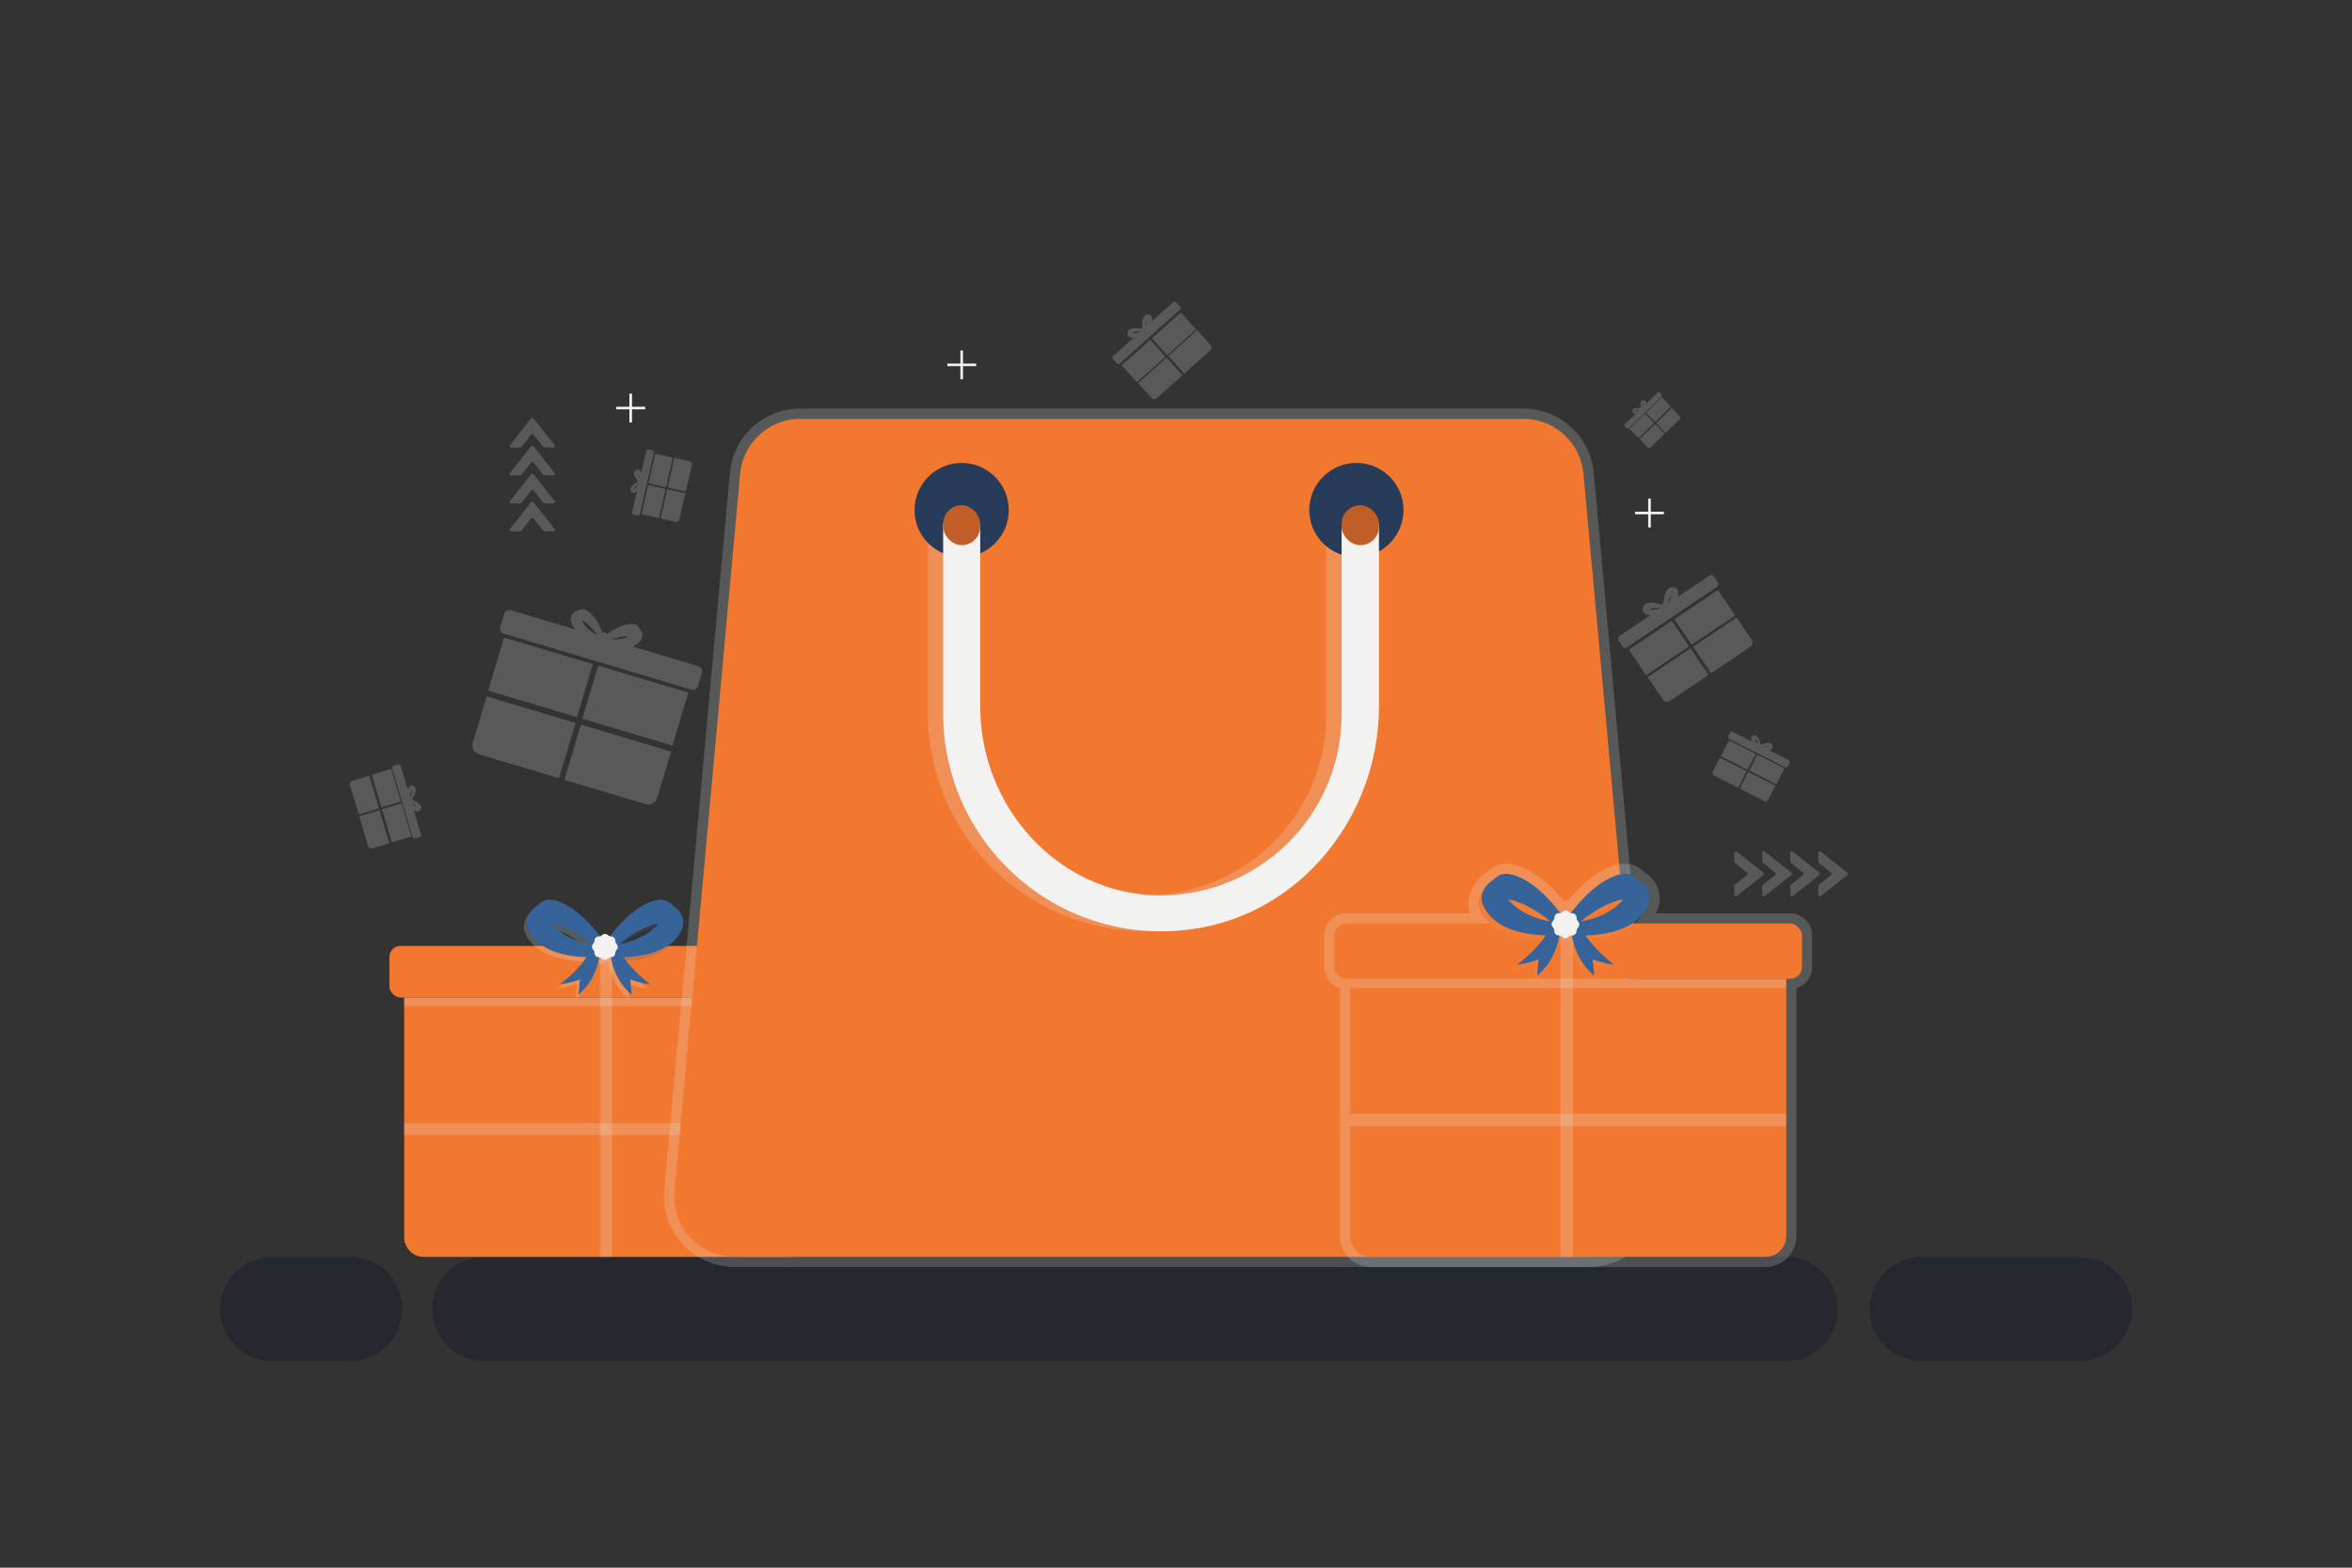 <?xml version="1.0" encoding="UTF-8"?>
<svg xmlns="http://www.w3.org/2000/svg" version="1.1" xmlns:xlink="http://www.w3.org/1999/xlink" viewBox="0 0 3000 2000">
  <rect x="0" y="0" width="3000" height="2000" fill="#333333" stroke="none"/>
  <!-- Generator: Adobe Illustrator 29.3.1, SVG Export Plug-In . SVG Version: 2.1.0 Build 151)  -->
  <defs>
    <style>
      .st0 {
        fill: #36649A;
      }

      .st1, .st2, .st3, .st4 {
        opacity: .2;
      }

      .st1, .st2, .st5 {
        fill: #EAF2F0;
      }

      .st6 {
        fill: #F4F2F0;
      }

      .st7 {
        fill: #36649A;
      }

      .st8 {
        fill: none;
      }

      .st9 {
        fill: #F27830;
      }

      .st10 {
        fill: #273B5B;
      }

      .st2, .st3 {
        mix-blend-mode: overlay;
      }

      .st11 {
        fill: #273B5B;
      }

      .st12 {
        fill: #BF5E26;
      }

      .st13 {
        fill: #111827;
	opacity: 0.4;
      }

      .st14 {
        isolation: isolate;
      }

      .st15 {
        fill: #BF5E26;
      }

      .st16 {
        fill: url(#linear-gradient7);
      }

      .st17 {
        fill: #36649A;
      }

      .st18 {
        fill: #36649A;
      }

      .st19 {
        fill: #F27830;
      }

      .st20 {
        fill: #36649A;
      }

      .st21 {
        fill: #F4F2F0;
      }

      .st22 {
        fill: #36649A;
      }

      .st23 {
        fill: #F4F2F0;
      }

      .st24 {
        fill: url(#linear-gradient);
      }
    </style>
    <linearGradient id="linear-gradient" x1="605.5" y1="1305.4" x2="992" y2="1155.4" gradientUnits="userSpaceOnUse">
      <stop offset="0" stop-color="#F27830"/>
      <stop offset="1" stop-color="#F27830"/>
    </linearGradient>
    <linearGradient id="linear-gradient1" x1="502.2" y1="1615.9" x2="1031.8" y2="1259.1" xlink:href="#linear-gradient"/>
    <linearGradient id="linear-gradient2" x1="775.9" y1="1184.5" x2="871.6" y2="1184.5" gradientUnits="userSpaceOnUse">
      <stop offset="0" stop-color="#F27830"/>
      <stop offset="1" stop-color="#F27830"/>
    </linearGradient>
    <linearGradient id="linear-gradient3" x1="778.3" y1="1236.2" x2="829.6" y2="1236.2" xlink:href="#linear-gradient2"/>
    <linearGradient id="linear-gradient4" x1="672" y1="1184.5" x2="767.6" y2="1184.5" xlink:href="#linear-gradient2"/>
    <linearGradient id="linear-gradient5" x1="714" y1="1236.2" x2="765.3" y2="1236.2" xlink:href="#linear-gradient2"/>
    <linearGradient id="linear-gradient6" x1="755.1" y1="1207.9" x2="788" y2="1207.9" gradientUnits="userSpaceOnUse">
      <stop offset="0" stop-color="#c4ebeb"/>
      <stop offset="1" stop-color="#6cc"/>
    </linearGradient>
    <linearGradient id="linear-gradient7" x1="920.7" y1="1670.1" x2="2049.4" y2="544.9" xlink:href="#linear-gradient2"/>
    <linearGradient id="linear-gradient8" x1="1266.3" y1="609.4" x2="1170.6" y2="708.9" gradientUnits="userSpaceOnUse">
      <stop offset="0" stop-color="#2a2a86"/>
      <stop offset="1" stop-color="#171761"/>
    </linearGradient>
    <linearGradient id="linear-gradient9" x1="1769.8" y1="609.4" x2="1674.1" y2="708.9" xlink:href="#linear-gradient8"/>
    <linearGradient id="linear-gradient10" x1="1691.9" y1="624.4" x2="1178" y2="1158.7" xlink:href="#linear-gradient6"/>
    <linearGradient id="linear-gradient11" x1="1203" y1="670.1" x2="1250.3" y2="670.1" xlink:href="#linear-gradient6"/>
    <linearGradient id="linear-gradient12" x1="1711.2" y1="670.1" x2="1758.9" y2="670.1" xlink:href="#linear-gradient6"/>
  </defs>
  <g class="st14">
    <g id="BG">
      <rect class="st8" x="0" width="3000" height="2000"/>
    </g>
    <g id="BG2">
      <g>
        <path class="st13" d="M2653,1603.5h-201.7c-36.7,0-66.4,29.7-66.4,66.4s29.7,66.4,66.4,66.4h201.7c36.7,0,66.4-29.7,66.4-66.4s-29.7-66.4-66.4-66.4Z"/>
        <path class="st13" d="M2277.9,1603.5H617.7c-36.7,0-66.4,29.7-66.4,66.4s29.7,66.4,66.4,66.4h1660.1c36.7,0,66.4-29.7,66.4-66.4s-29.7-66.4-66.4-66.4Z"/>
        <path class="st13" d="M446.7,1603.5h-99.7c-36.7,0-66.4,29.7-66.4,66.4s29.7,66.4,66.4,66.4h99.7c36.7,0,66.4-29.7,66.4-66.4s-29.7-66.4-66.4-66.4Z"/>
      </g>
    </g>
    <g id="Illustration">
      <g class="st4">
        <path class="st21" d="M705.8,642.2h-11.3c-.6,0-1.2-.3-1.6-.8l-12.3-15.5c-.8-1-2.4-1-3.2,0l-12.3,15.5c-.4.5-1,.8-1.6.8h-11.3c-1.7,0-2.6-1.8-1.6-3.1l26.8-33.9c.8-1,2.4-1,3.2,0l26.8,33.9c1,1.3,0,3.1-1.6,3.1Z"/>
        <path class="st21" d="M705.8,677.9h-11.3c-.6,0-1.2-.3-1.6-.8l-12.3-15.5c-.8-1-2.4-1-3.2,0l-12.3,15.5c-.4.5-1,.8-1.6.8h-11.3c-1.7,0-2.6-1.8-1.6-3.1l26.8-33.9c.8-1,2.4-1,3.2,0l26.8,33.9c1,1.3,0,3.1-1.6,3.1Z"/>
        <path class="st21" d="M705.8,606.5h-11.3c-.6,0-1.2-.3-1.6-.8l-12.3-15.5c-.8-1-2.4-1-3.2,0l-12.3,15.5c-.4.5-1,.8-1.6.8h-11.3c-1.7,0-2.6-1.8-1.6-3.1l26.8-33.9c.8-1,2.4-1,3.2,0l26.8,33.9c1,1.3,0,3.1-1.6,3.1Z"/>
        <path class="st21" d="M705.8,570.9h-11.3c-.6,0-1.2-.3-1.6-.8l-12.3-15.5c-.8-1-2.4-1-3.2,0l-12.3,15.5c-.4.5-1,.8-1.6.8h-11.3c-1.7,0-2.6-1.8-1.6-3.1l26.8-33.9c.8-1,2.4-1,3.2,0l26.8,33.9c1,1.3,0,3.1-1.6,3.1Z"/>
      </g>
      <g class="st4">
        <path class="st21" d="M2247.8,1141.6v-11.3c0-.6.3-1.2.8-1.6l15.5-12.3c1-.8,1-2.4,0-3.2l-15.5-12.3c-.5-.4-.8-1-.8-1.6v-11.3c0-1.7,1.8-2.6,3.1-1.6l33.9,26.8c1,.8,1,2.4,0,3.2l-33.9,26.8c-1.3,1-3.1,0-3.1-1.6Z"/>
        <path class="st21" d="M2212.1,1141.6v-11.3c0-.6.3-1.2.8-1.6l15.5-12.3c1-.8,1-2.4,0-3.2l-15.5-12.3c-.5-.4-.8-1-.8-1.6v-11.3c0-1.7,1.8-2.6,3.1-1.6l33.9,26.8c1,.8,1,2.4,0,3.2l-33.9,26.8c-1.3,1-3.1,0-3.1-1.6Z"/>
        <path class="st21" d="M2283.5,1141.6v-11.3c0-.6.3-1.2.8-1.6l15.5-12.3c1-.8,1-2.4,0-3.2l-15.5-12.3c-.5-.4-.8-1-.8-1.6v-11.3c0-1.7,1.8-2.6,3.1-1.6l33.9,26.8c1,.8,1,2.4,0,3.2l-33.9,26.8c-1.3,1-3.1,0-3.1-1.6Z"/>
        <path class="st21" d="M2319.2,1141.6v-11.3c0-.6.3-1.2.8-1.6l15.5-12.3c1-.8,1-2.4,0-3.2l-15.5-12.3c-.5-.4-.8-1-.8-1.6v-11.3c0-1.7,1.8-2.6,3.1-1.6l33.9,26.8c1,.8,1,2.4,0,3.2l-33.9,26.8c-1.3,1-3.1,0-3.1-1.6Z"/>
      </g>
      <g>
        <rect class="st21" x="802.8" y="502.2" width="3.3" height="36.8"/>
        <rect class="st21" x="802.8" y="502.2" width="3.3" height="36.8" transform="translate(283.9 1325) rotate(-90)"/>
      </g>
      <g>
        <rect class="st21" x="1225" y="447.1" width="3.3" height="36.8"/>
        <rect class="st21" x="1225" y="447.1" width="3.3" height="36.8" transform="translate(761.2 1692.1) rotate(-90)"/>
      </g>
      <g>
        <rect class="st21" x="2102.3" y="636.1" width="3.3" height="36.8"/>
        <rect class="st21" x="2102.3" y="636.1" width="3.3" height="36.8" transform="translate(1449.4 2758.4) rotate(-90)"/>
      </g>
      <g>
        <rect class="st24" x="496.7" y="1206.8" width="556.2" height="65.8" rx="14.2" ry="14.2"/>
        <path class="st9" d="M515.5,1272.6h518.7v306c0,13.8-11.2,24.9-24.9,24.9h-468.8c-13.8,0-24.9-11.2-24.9-24.9v-306h0Z"/>
        <g class="st3">
          <rect class="st5" x="765.5" y="1206.8" width="15.1" height="396.7"/>
        </g>
        <rect class="st2" x="515.5" y="1433" width="518.7" height="15.1"/>
        <g class="st3">
          <path class="st7" d="M859.3,1164.6l-8.9-7.2c-3.9-3.1-8.8-4.6-13.7-4-33.4,4.2-64.6,49.4-64.6,49.4l15.9,24c52.3-1.1,71.2-20.4,77.9-35.6,4.1-9.3,1.2-20.2-6.7-26.5ZM786.2,1209.9s23.4-20.8,50.1-26.5c0,0-12.5,19.6-50.1,26.5Z"/>
          <path class="st5" d="M774.6,1212.8s-2.4,36.4,27.5,61.9l-1.9-19.6s10.6,4.4,25.7,6.2c0,0-32.8-23-43.4-52.6l-7.9,4Z"/>
          <path class="st5" d="M670.1,1191.1c6.7,15.2,25.6,34.5,77.9,35.6l15.9-24s-31.2-45.2-64.6-49.4c-4.9-.6-9.8.9-13.7,4l-8.9,7.2c-7.9,6.4-10.8,17.3-6.7,26.5ZM699.7,1183.5c26.8,5.6,50.1,26.5,50.1,26.5-37.7-6.8-50.1-26.5-50.1-26.5Z"/>
          <path class="st5" d="M761.5,1212.8s2.4,36.4-27.5,61.9l1.9-19.6s-10.6,4.4-25.7,6.2c0,0,32.8-23,43.4-52.6l7.9,4Z"/>
          <path class="st5" d="M775.4,1226.7h0c-1.5,0-2.8.5-3.9,1.6h0c-2.2,2.1-5.6,2.1-7.8,0h0c-1-1-2.4-1.6-3.8-1.6h0c-3,0-5.5-2.5-5.4-5.6h0c0-1.5-.5-2.8-1.6-3.9h0c-2.1-2.2-2.1-5.6,0-7.8h0c1-1,1.6-2.4,1.6-3.8h0c0-3,2.5-5.5,5.6-5.4h0c1.5,0,2.8-.5,3.9-1.6h0c2.2-2.1,5.6-2.1,7.8,0h0c1,1,2.4,1.6,3.8,1.6h0c3,0,5.5,2.5,5.4,5.6h0c0,1.5.5,2.8,1.6,3.9h0c2.1,2.2,2.1,5.6,0,7.8h0c-1,1-1.6,2.4-1.6,3.8h0c0,3-2.5,5.5-5.6,5.4Z"/>
        </g>
        <g class="st3">
          <rect class="st5" x="515.5" y="1272.6" width="518.7" height="11.1"/>
        </g>
        <g>
          <path class="st0" d="M863.1,1159.1l-8.9-7.2c-3.9-3.1-8.8-4.6-13.7-4-33.4,4.2-64.6,49.4-64.6,49.4l15.9,24c52.3-1.1,71.2-20.4,77.9-35.6,4.1-9.3,1.2-20.2-6.7-26.5ZM789.9,1204.5s23.4-20.8,50.1-26.5c0,0-12.5,19.6-50.1,26.5Z"/>
          <path class="st20" d="M778.3,1207.3s-2.4,36.4,27.5,61.9l-1.9-19.6s10.6,4.4,25.7,6.2c0,0-32.8-23-43.4-52.6l-7.9,4Z"/>
          <path class="st17" d="M673.8,1185.7c6.7,15.2,25.6,34.5,77.9,35.6l15.9-24s-31.2-45.2-64.6-49.4c-4.9-.6-9.8.9-13.7,4l-8.9,7.2c-7.9,6.4-10.8,17.3-6.7,26.5ZM703.5,1178c26.8,5.6,50.1,26.5,50.1,26.5-37.7-6.8-50.1-26.5-50.1-26.5Z"/>
          <path class="st18" d="M765.3,1207.3s2.4,36.4-27.5,61.9l1.9-19.6s-10.6,4.4-25.7,6.2c0,0,32.8-23,43.4-52.6l7.9,4Z"/>
          <path class="st23" d="M779.2,1221.2h0c-1.5,0-2.8.5-3.9,1.6h0c-2.2,2.1-5.6,2.1-7.8,0h0c-1-1-2.4-1.6-3.8-1.6h0c-3,0-5.5-2.5-5.4-5.6h0c0-1.5-.5-2.8-1.6-3.9h0c-2.1-2.2-2.1-5.6,0-7.8h0c1-1,1.6-2.4,1.6-3.8h0c0-3,2.5-5.5,5.6-5.4h0c1.5,0,2.8-.5,3.9-1.6h0c2.2-2.1,5.6-2.1,7.8,0h0c1,1,2.4,1.6,3.8,1.6h0c3,0,5.5,2.5,5.4,5.6h0c0,1.5.5,2.8,1.6,3.9h0c2.1,2.2,2.1,5.6,0,7.8h0c-1,1-1.6,2.4-1.6,3.8h0c0,3-2.5,5.5-5.6,5.4Z"/>
        </g>
      </g>
      <g>
        <path class="st16" d="M1943.2,534.3h-922.5c-39.8,0-73.1,30.4-76.7,70l-83.7,915.1c-4.1,45.1,31.4,84.1,76.7,84.1h1089.8c45.3,0,80.8-38.9,76.7-84.1l-83.7-915.1c-3.6-39.7-36.9-70-76.7-70Z"/>
        <circle class="st11" cx="1226.6" cy="650.7" r="60.1"/>
        <circle class="st10" cx="1730.1" cy="650.7" r="60.1"/>
        <path class="st6" d="M1711.2,667.7v243.8c0,129.8-107.1,234.3-237.6,230.7-126.1-4-223.3-114-223.3-240.6v-233.9h-47.3v242.4c0,165.4,144.5,297,313.9,275.8,140.5-17.6,242-143.8,242-284.9v-233.2h-47.7Z"/>
        <rect class="st12" x="1203" y="644.6" width="47.3" height="50.9" rx="23.7" ry="23.7"/>
        <g class="st3">
          <path class="st5" d="M1739.5,710.2v190.7c0,141.2-101.6,267.3-242,284.9-169.4,21.3-313.9-110.4-313.9-275.8v-217.5c11,11.4,26,18.3,42.9,18.3s2.9,0,4.4-.4v191.1c0,126.5,97.2,236.5,223.3,240.6,130.6,3.7,237.6-100.8,237.6-230.7v-214.9c10.3,9.2,23.5,14.3,38.1,14.3s6.6-.4,9.5-.7Z"/>
        </g>
        <rect class="st15" x="1711.2" y="644.6" width="47.7" height="50.9" rx="23.7" ry="23.7"/>
      </g>
      <path class="st2" d="M1943.2,534.3c39.8,0,73.1,30.4,76.7,70l83.7,915.1c4.1,45.1-31.4,84.1-76.7,84.1H937c-45.3,0-80.8-38.9-76.7-84.1l83.7-915.1c3.6-39.7,36.9-70,76.7-70h922.5ZM1943.2,521.3h-922.5c-22.5,0-44.1,8.4-60.7,23.5-16.6,15.2-26.9,35.9-29,58.3l-83.7,915.1c-2.3,25.1,6.1,50.3,23.2,68.9,17,18.6,41.3,29.3,66.5,29.3h1089.8c25.2,0,49.5-10.7,66.5-29.3,17-18.6,25.5-43.8,23.2-68.9l-83.7-915.1c-2-22.4-12.3-43.1-29-58.3-16.6-15.2-38.2-23.5-60.7-23.5h0Z"/>
      <g>
        <rect class="st19" x="1702" y="1178.1" width="596.5" height="70.6" rx="15.2" ry="15.2"/>
        <path class="st19" d="M1722.1,1248.6h556.3v328.2c0,14.8-12,26.7-26.7,26.7h-502.8c-14.8,0-26.7-12-26.7-26.7v-328.2h0Z"/>
        <rect class="st2" x="1990.3" y="1178.1" width="16.2" height="425.5"/>
        <rect class="st2" x="1722.1" y="1420.7" width="556.3" height="16.2"/>
        <g class="st3">
          <path class="st1" d="M2090.9,1132.8l-9.5-7.7c-4.1-3.3-9.4-5-14.7-4.3-35.8,4.5-69.3,53-69.3,53l17,25.7c56.1-1.2,76.4-21.9,83.6-38.2,4.4-9.9,1.3-21.6-7.1-28.5ZM2012.4,1181.4s25.1-22.4,53.8-28.4c0,0-13.4,21.1-53.8,28.4Z"/>
          <path class="st1" d="M1999.9,1184.5s-2.6,39.1,29.5,66.4l-2-21s11.3,4.7,27.5,6.7c0,0-35.2-24.7-46.6-56.4l-8.5,4.3Z"/>
          <path class="st1" d="M1887.9,1161.3c7.2,16.3,27.5,37,83.6,38.2l17-25.7s-33.4-48.5-69.3-53c-5.3-.7-10.5,1-14.7,4.3l-9.5,7.7c-8.4,6.8-11.6,18.5-7.1,28.5ZM1919.7,1153.1c28.7,6,53.8,28.4,53.8,28.4-40.4-7.3-53.8-28.4-53.8-28.4Z"/>
          <path class="st1" d="M1985.9,1184.5s2.6,39.1-29.5,66.4l2-21s-11.3,4.7-27.5,6.7c0,0,35.2-24.7,46.6-56.4l8.5,4.3Z"/>
          <path class="st1" d="M2000.9,1199.4h0c-1.6,0-3.1.6-4.2,1.7h0c-2.3,2.3-6.1,2.2-8.3,0h0c-1.1-1.1-2.6-1.7-4.1-1.8h0c-3.3,0-5.9-2.7-5.8-6h0c0-1.6-.6-3.1-1.7-4.2h0c-2.3-2.3-2.2-6.1,0-8.3h0c1.1-1.1,1.7-2.6,1.8-4.1h0c0-3.3,2.7-5.9,6-5.8h0c1.6,0,3.1-.6,4.2-1.7h0c2.3-2.3,6.1-2.2,8.3,0h0c1.1,1.1,2.6,1.7,4.1,1.8h0c3.3,0,5.9,2.7,5.8,6h0c0,1.6.6,3.1,1.7,4.2h0c2.3,2.3,2.2,6.1,0,8.3h0c-1.1,1.1-1.7,2.6-1.8,4.1h0c0,3.3-2.7,5.9-6,5.8Z"/>
        </g>
        <rect class="st2" x="1722.1" y="1248.6" width="556.3" height="11.9"/>
        <g>
          <path class="st22" d="M2094.9,1126.9l-9.5-7.7c-4.1-3.3-9.4-5-14.7-4.3-35.8,4.5-69.3,53-69.3,53l17,25.7c56.1-1.2,76.4-21.9,83.6-38.2,4.4-9.9,1.3-21.6-7.1-28.5ZM2016.4,1175.6s25.1-22.4,53.8-28.4c0,0-13.4,21.1-53.8,28.4Z"/>
          <path class="st22" d="M2004,1178.6s-2.6,39.1,29.5,66.4l-2-21s11.3,4.7,27.5,6.7c0,0-35.2-24.7-46.6-56.4l-8.5,4.3Z"/>
          <path class="st22" d="M1891.9,1155.4c7.2,16.3,27.5,37,83.6,38.2l17-25.7s-33.4-48.5-69.3-53c-5.3-.7-10.5,1-14.7,4.3l-9.5,7.7c-8.4,6.8-11.6,18.5-7.1,28.5ZM1923.8,1147.2c28.7,6,53.8,28.4,53.8,28.4-40.4-7.3-53.8-28.4-53.8-28.4Z"/>
          <path class="st22" d="M1990,1178.6s2.6,39.1-29.5,66.4l2-21s-11.3,4.7-27.5,6.7c0,0,35.2-24.7,46.6-56.4l8.5,4.3Z"/>
          <path class="st21" d="M2004.9,1193.5h0c-1.6,0-3.1.6-4.2,1.7h0c-2.3,2.3-6.1,2.2-8.3,0h0c-1.1-1.1-2.6-1.7-4.1-1.8h0c-3.3,0-5.9-2.7-5.8-6h0c0-1.6-.6-3.1-1.7-4.2h0c-2.3-2.3-2.2-6.1,0-8.3h0c1.1-1.1,1.7-2.6,1.8-4.1h0c0-3.3,2.7-5.9,6-5.8h0c1.6,0,3.1-.6,4.2-1.7h0c2.3-2.3,6.1-2.2,8.3,0h0c1.1,1.1,2.6,1.7,4.1,1.8h0c3.3,0,5.9,2.7,5.8,6h0c0,1.6.6,3.1,1.7,4.2h0c2.3,2.3,2.2,6.1,0,8.3h0c-1.1,1.1-1.7,2.6-1.8,4.1h0c0,3.3-2.7,5.9-6,5.8Z"/>
        </g>
      </g>
      <g class="st4">
        <path class="st21" d="M2180.6,734.2l-40.3,27.1c.4-1.4.5-2.7.4-3.8.1-1.2,0-2.2-.1-3.1-.5-2.6-2.7-4.6-5.4-4.8l-3-.3c-1.3-.1-2.6.3-3.6,1.1-5.7,4.9-6.7,16.1-6.8,19.3-.2,0-.5.1-.7,0-.8-.2-1.5.3-1.7,1.1,0,.2-.2.5-.3.6-3.1-1.1-13.8-4.3-20.4-1-1.2.6-2,1.6-2.4,2.9l-.9,2.9c-.8,2.5.2,5.3,2.4,6.8,1.7,1.1,4.1,1.9,7.2,1.9l-39.7,26.7c-1.7,1.1-2.2,3.5-1,5.2l5.5,8.2c1.2,1.7,3.5,2.2,5.2,1l55.7-37.4,3.3-2.2,56.4-37.9c1.7-1.2,2.2-3.5,1-5.2l-5.5-8.2c-1.2-1.7-3.5-2.2-5.2-1ZM2126.7,769.4c1-2.7,2.9-7,6-10.3-.5,2.2-1.9,6.1-6,10.3ZM2118,775.6c-9.2,4-14.9,1.6-14.9,1.6,6.7-2.7,14.9-1.6,14.9-1.6Z"/>
        <rect class="st21" x="2082.9" y="806.2" width="65.9" height="39.3" transform="translate(-100.8 1321.4) rotate(-33.9)"/>
        <path class="st21" d="M2120.9,892.4c2,3,6.1,3.8,9.1,1.8l49.2-33.1-22.9-34-54.7,36.8,19.2,28.5Z"/>
        <path class="st21" d="M2182.5,858.9l50-33.6c3-2,3.8-6.1,1.8-9.1l-19.2-28.5-55.4,37.3,22.9,34Z"/>
        <rect class="st21" x="2140.8" y="767" width="66.8" height="39.3" transform="translate(-68.9 1347.3) rotate(-33.9)"/>
      </g>
      <g class="st4">
        <path class="st21" d="M890.7,849.9l-83.6-25c2.3-1.1,4.2-2.4,5.7-3.7,1.7-1.2,3.1-2.5,4.2-3.8,3.1-3.6,3.3-9,.5-12.9l-3-4.5c-1.3-2-3.3-3.3-5.7-3.7-13.3-2.2-29.9,9.1-34.6,12.6-.4-.2-.7-.5-.9-.9-.7-1.3-2.2-1.8-3.5-1.1-.4.2-.8.3-1.3.3-2.1-5.6-9.7-24-22-29.5-2.2-1-4.6-.9-6.8,0l-5,2.1c-4.4,1.8-7.2,6.4-6.6,11.1.4,3.6,1.9,7.9,5.7,12.1l-82.4-24.6c-3.5-1-7.3,1-8.3,4.5l-5.1,17c-1.1,3.6,1,7.3,4.5,8.4l115.5,34.5,6.8,2,117,35c3.6,1.1,7.3-1,8.4-4.5l5.1-17c1.1-3.6-1-7.3-4.5-8.3ZM780.3,815.4c4.9-1.7,13.1-4,21.1-3.4-3.6,1.9-10.6,4.3-21.1,3.4ZM761.8,810.3c-16.2-8.2-19.2-18.8-19.2-18.8,11.4,6.2,19.2,18.8,19.2,18.8Z"/>
        <rect class="st21" x="654.3" y="805.6" width="70.6" height="118.3" transform="translate(-336.3 1278) rotate(-73.4)"/>
        <path class="st21" d="M603.1,947.6c-1.9,6.3,1.7,12.8,7.9,14.7l102.1,30.5,21.1-70.5-113.4-33.9-17.7,59.1Z"/>
        <path class="st21" d="M719.9,994.9l103.7,31c6.2,1.9,12.8-1.7,14.7-8l17.7-59.1-115-34.3-21.1,70.5Z"/>
        <rect class="st21" x="775.3" y="840.9" width="70.6" height="120" transform="translate(-284.6 1419.7) rotate(-73.4)"/>
      </g>
      <g class="st4">
        <path class="st21" d="M537,1064.8l-9.1-30.7c.8.5,1.6.8,2.3,1,.7.3,1.4.5,2,.5,1.7.2,3.4-.8,4.1-2.4l.8-1.8c.3-.8.3-1.7,0-2.5-2-4.5-8.8-7.3-10.8-8.1,0-.2,0-.3.1-.5.3-.5,0-1-.4-1.3-.1,0-.2-.2-.3-.3,1.3-1.8,5.4-7.8,4.6-12.7-.1-.9-.6-1.6-1.3-2.1l-1.6-1.1c-1.4-1-3.4-.9-4.7.2-1,.9-2,2.2-2.6,4.2l-9-30.3c-.4-1.3-1.8-2-3.1-1.7l-6.2,1.8c-1.3.4-2.1,1.8-1.7,3.1l12.6,42.4.7,2.5,12.8,42.9c.4,1.3,1.8,2,3.1,1.7l6.2-1.8c1.3-.4,2-1.8,1.7-3.1ZM525.5,1023.9c1.5,1.2,3.8,3.2,5.3,5.8-1.3-.7-3.4-2.4-5.3-5.8ZM523.3,1017.2c-.7-6.6,1.9-9.7,1.9-9.7.4,4.7-1.9,9.7-1.9,9.7Z"/>
        <rect class="st21" x="479.1" y="984.3" width="25.9" height="43.4" transform="translate(-266.2 181.9) rotate(-16.6)"/>
        <path class="st21" d="M449.3,996.1c-2.3.7-3.6,3.1-2.9,5.4l11.1,37.5,25.9-7.7-12.4-41.6-21.7,6.5Z"/>
        <path class="st21" d="M458.2,1041.4l11.3,38c.7,2.3,3.1,3.6,5.4,2.9l21.7-6.5-12.5-42.2-25.9,7.7Z"/>
        <rect class="st21" x="492.3" y="1028.4" width="25.9" height="44" transform="translate(-278.3 187.5) rotate(-16.6)"/>
      </g>
      <g class="st4">
        <path class="st21" d="M2114.4,500.8l-14.7,14.2c0-.6,0-1.1-.1-1.6,0-.5-.1-.9-.3-1.3-.4-1.1-1.5-1.7-2.6-1.6h-1.3c-.5.2-1.1.4-1.4.8-2,2.5-1.6,7.2-1.4,8.5,0,0-.2,0-.3,0-.3,0-.6.3-.6.6,0,.1,0,.2,0,.3-1.4-.2-6-.8-8.5,1.1-.4.3-.7.8-.8,1.4l-.2,1.3c-.1,1.1.5,2.2,1.5,2.6.8.3,1.8.5,3.1.2l-14.5,14c-.6.6-.6,1.6,0,2.2l2.9,3c.6.6,1.6.6,2.2,0l20.3-19.6,1.2-1.2,20.6-19.9c.6-.6.6-1.6,0-2.2l-2.9-3c-.6-.6-1.6-.6-2.2,0ZM2094.7,519.4c.2-1.2.7-3.1,1.7-4.7,0,1-.3,2.6-1.7,4.7ZM2091.5,522.6c-3.5,2.4-6,1.8-6,1.8,2.6-1.6,6-1.8,6-1.8Z"/>
        <rect class="st21" x="2080.5" y="535.3" width="27.7" height="16.6" transform="translate(211.8 1610.3) rotate(-44.1)"/>
        <path class="st21" d="M2101.4,570.8c1.1,1.1,2.8,1.1,3.9,0l17.9-17.4-12-12.4-19.9,19.3,10.1,10.4Z"/>
        <path class="st21" d="M2124.4,552.3l18.2-17.6c1.1-1.1,1.1-2.8,0-3.9l-10.1-10.4-20.2,19.6,12,12.4Z"/>
        <rect class="st21" x="2101.6" y="514.7" width="28.1" height="16.6" transform="translate(232.1 1619.3) rotate(-44.1)"/>
      </g>
      <g class="st4">
        <path class="st21" d="M2281.7,969.9l-25.1-12.7c.8-.2,1.5-.5,2-.9.6-.3,1.1-.6,1.6-1,1.2-1,1.6-2.7.9-4.1l-.7-1.6c-.3-.7-.9-1.2-1.6-1.5-4.1-1.5-10,1.2-11.7,2,0,0-.2-.2-.2-.3-.1-.4-.6-.7-1.1-.5-.1,0-.3,0-.4,0-.3-1.9-1.7-8.2-5.3-10.6-.6-.4-1.4-.6-2.1-.4l-1.7.4c-1.5.3-2.7,1.6-2.7,3.2,0,1.2.2,2.6,1.1,4.2l-24.8-12.6c-1.1-.5-2.4-.1-2.9,1l-2.6,5.1c-.5,1.1-.1,2.4.9,2.9l34.7,17.6,2.1,1,35.2,17.8c1.1.5,2.4.1,2.9-1l2.6-5.1c.5-1.1.1-2.4-1-2.9ZM2248.6,952.5c1.7-.3,4.4-.5,6.9.1-1.3.4-3.6.7-6.9-.1ZM2243.1,949.8c-4.7-3.5-5-7.1-5-7.1,3.3,2.6,5,7.1,5,7.1Z"/>
        <rect class="st21" x="2205.6" y="943.9" width="22.8" height="38.2" transform="translate(355.4 2504.7) rotate(-63.1)"/>
        <path class="st21" d="M2184.7,984.4c-1,1.9-.2,4.2,1.7,5.1l30.7,15.6,10.7-21.2-34.1-17.3-9,17.8Z"/>
        <path class="st21" d="M2219.1,1006.1l31.2,15.8c1.9.9,4.2.2,5.1-1.7l9-17.8-34.6-17.5-10.7,21.2Z"/>
        <rect class="st21" x="2242" y="962.1" width="22.8" height="38.7" transform="translate(358.8 2547.2) rotate(-63.1)"/>
      </g>
      <g class="st4">
        <path class="st21" d="M824.4,575.2l-6.3,27.5c-.4-.7-.9-1.3-1.3-1.8-.4-.5-.9-1-1.3-1.3-1.2-.9-3-.9-4.2,0l-1.4,1.1c-.6.5-1,1.1-1.1,1.9-.4,4.3,3.6,9.4,4.8,10.9,0,.1-.2.2-.3.3-.4.2-.5.8-.3,1.2,0,.1.1.3.1.4-1.8.8-7.5,3.6-9,7.7-.3.7-.2,1.5.1,2.2l.8,1.6c.7,1.4,2.2,2.2,3.7,1.9,1.1-.2,2.5-.8,3.8-2.1l-6.2,27.1c-.3,1.2.5,2.3,1.6,2.6l5.6,1.3c1.2.3,2.3-.5,2.6-1.6l8.7-37.9.5-2.3,8.8-38.5c.3-1.2-.5-2.3-1.6-2.6l-5.6-1.3c-1.2-.3-2.3.5-2.6,1.6ZM815.6,611.5c-.7-1.5-1.6-4.1-1.5-6.7.7,1.1,1.6,3.3,1.5,6.7ZM814.3,617.6c-2.3,5.4-5.7,6.6-5.7,6.6,1.7-3.8,5.7-6.6,5.7-6.6Z"/>
        <rect class="st21" x="814.3" y="628.3" width="38.2" height="22.8" transform="translate(24 1309.4) rotate(-77.1)"/>
        <path class="st21" d="M861.9,665.8c2.1.5,4.1-.8,4.6-2.9l7.7-33.5-23.2-5.3-8.5,37.3,19.4,4.4Z"/>
        <path class="st21" d="M874.7,627.2l7.8-34.1c.5-2-.8-4.1-2.9-4.6l-19.4-4.4-8.6,37.8,23.2,5.3Z"/>
        <rect class="st21" x="823.1" y="588.5" width="38.7" height="22.8" transform="translate(69.8 1287.4) rotate(-77.1)"/>
      </g>
      <g class="st4">
        <path class="st21" d="M1496.3,385.6l-26.8,24c.1-1,0-2,0-2.8,0-.9-.2-1.6-.4-2.3-.6-1.9-2.4-3.1-4.4-3h-2.2c-1,.1-1.9.6-2.5,1.3-3.7,4.2-3.2,12.5-3,14.9-.2,0-.3.1-.5.1-.6,0-1.1.4-1.1,1,0,.2,0,.4-.2.5-2.4-.5-10.5-1.8-15.1,1.4-.8.5-1.3,1.4-1.5,2.4l-.4,2.2c-.3,1.9.7,3.9,2.5,4.7,1.4.6,3.2,1,5.5.6l-26.4,23.7c-1.1,1-1.2,2.8-.2,3.9l4.9,5.4c1,1.1,2.8,1.2,3.9.2l37-33.1,2.2-2,37.5-33.6c1.1-1,1.2-2.8.2-3.9l-4.9-5.4c-1-1.1-2.8-1.2-3.9-.2ZM1460.3,416.9c.4-2.1,1.4-5.4,3.3-8.1-.1,1.7-.8,4.6-3.3,8.1ZM1454.6,422.3c-6.4,3.9-10.7,2.7-10.7,2.7,4.6-2.7,10.7-2.7,10.7-2.7Z"/>
        <rect class="st21" x="1433.7" y="444.9" width="48.8" height="29.1" transform="translate(65.4 1090) rotate(-41.8)"/>
        <path class="st21" d="M1468.6,507.7c1.8,2,4.9,2.2,6.9.4l32.7-29.3-20.2-22.6-36.3,32.5,17,19Z"/>
        <path class="st21" d="M1510.4,476.8l33.2-29.8c2-1.8,2.2-4.9.4-6.9l-17-19-36.8,33,20.2,22.6Z"/>
        <rect class="st21" x="1472.2" y="410.1" width="49.4" height="29.1" transform="translate(98.5 1107) rotate(-41.8)"/>
      </g>
      <path class="st2" d="M2073,1114.8c4.5,0,8.8,1.6,12.4,4.5l9.5,7.7c8.4,6.8,11.6,18.5,7.1,28.5-1.5,3.4-3.6,7-6.5,10.5-2.3,4-5.6,8.2-9.9,12.1h197.6c8.4,0,15.2,6.8,15.2,15.2v40.1c0,8.4-6.8,15.2-15.2,15.2h-4.9v328.2c0,14.8-12,26.7-26.7,26.7h-502.8c-14.8,0-26.7-12-26.7-26.7v-328.2h-4.9c-8.4,0-15.2-6.8-15.2-15.2v-40.1c0-8.4,6.8-15.2,15.2-15.2h183c-6.1-5.5-10-11.4-12.4-16.8-3.9-8.9-1.9-19.1,4.6-26.1,1.6-3.1,3.7-6,6.5-8.3l9.5-7.7c3.5-2.9,7.9-4.5,12.4-4.5.8,0,1.5,0,2.3.1,30.3,3.8,58.8,38.9,66.9,49.7,1-.3,1.9-.7,2.6-1.4,1.1-1.1,2.6-1.7,4.1-1.7,1.5,0,3.1.6,4.2,1.8.7.7,1.6,1.2,2.6,1.4,8-10.6,36.6-46.1,67-49.9.8,0,1.5-.1,2.3-.1h0ZM2073,1101.8h0c-1.3,0-2.6,0-3.9.2-29.2,3.6-55.2,29.7-69.3,46.8-.9-.1-1.9-.2-2.9-.2-.9,0-1.8,0-2.7.2-14.1-17-40.1-43.1-69.3-46.7-1.3-.2-2.6-.2-3.9-.2-7.4,0-14.7,2.6-20.6,7.4l-9.5,7.7c-3.7,3-6.8,6.7-9.1,10.9-8.8,10.5-11.3,24.8-6.4,37.3h-158.2c-15.6,0-28.2,12.7-28.2,28.2v40.1c0,12.7,8.5,23.5,20.1,27h0v316.3c0,21.9,17.8,39.7,39.7,39.7h502.8c21.9,0,39.7-17.8,39.7-39.7v-316.2h0c11.6-3.6,20.1-14.4,20.1-27.1v-40.1c0-15.6-12.7-28.2-28.2-28.2h-171.5c.8-1.4,1.5-2.9,2.2-4.4,6.8-15.2,2.3-33.2-10.9-43.8l-9.5-7.7c-5.8-4.7-13.1-7.3-20.5-7.3h0Z"/>
    </g>
  </g>
</svg>